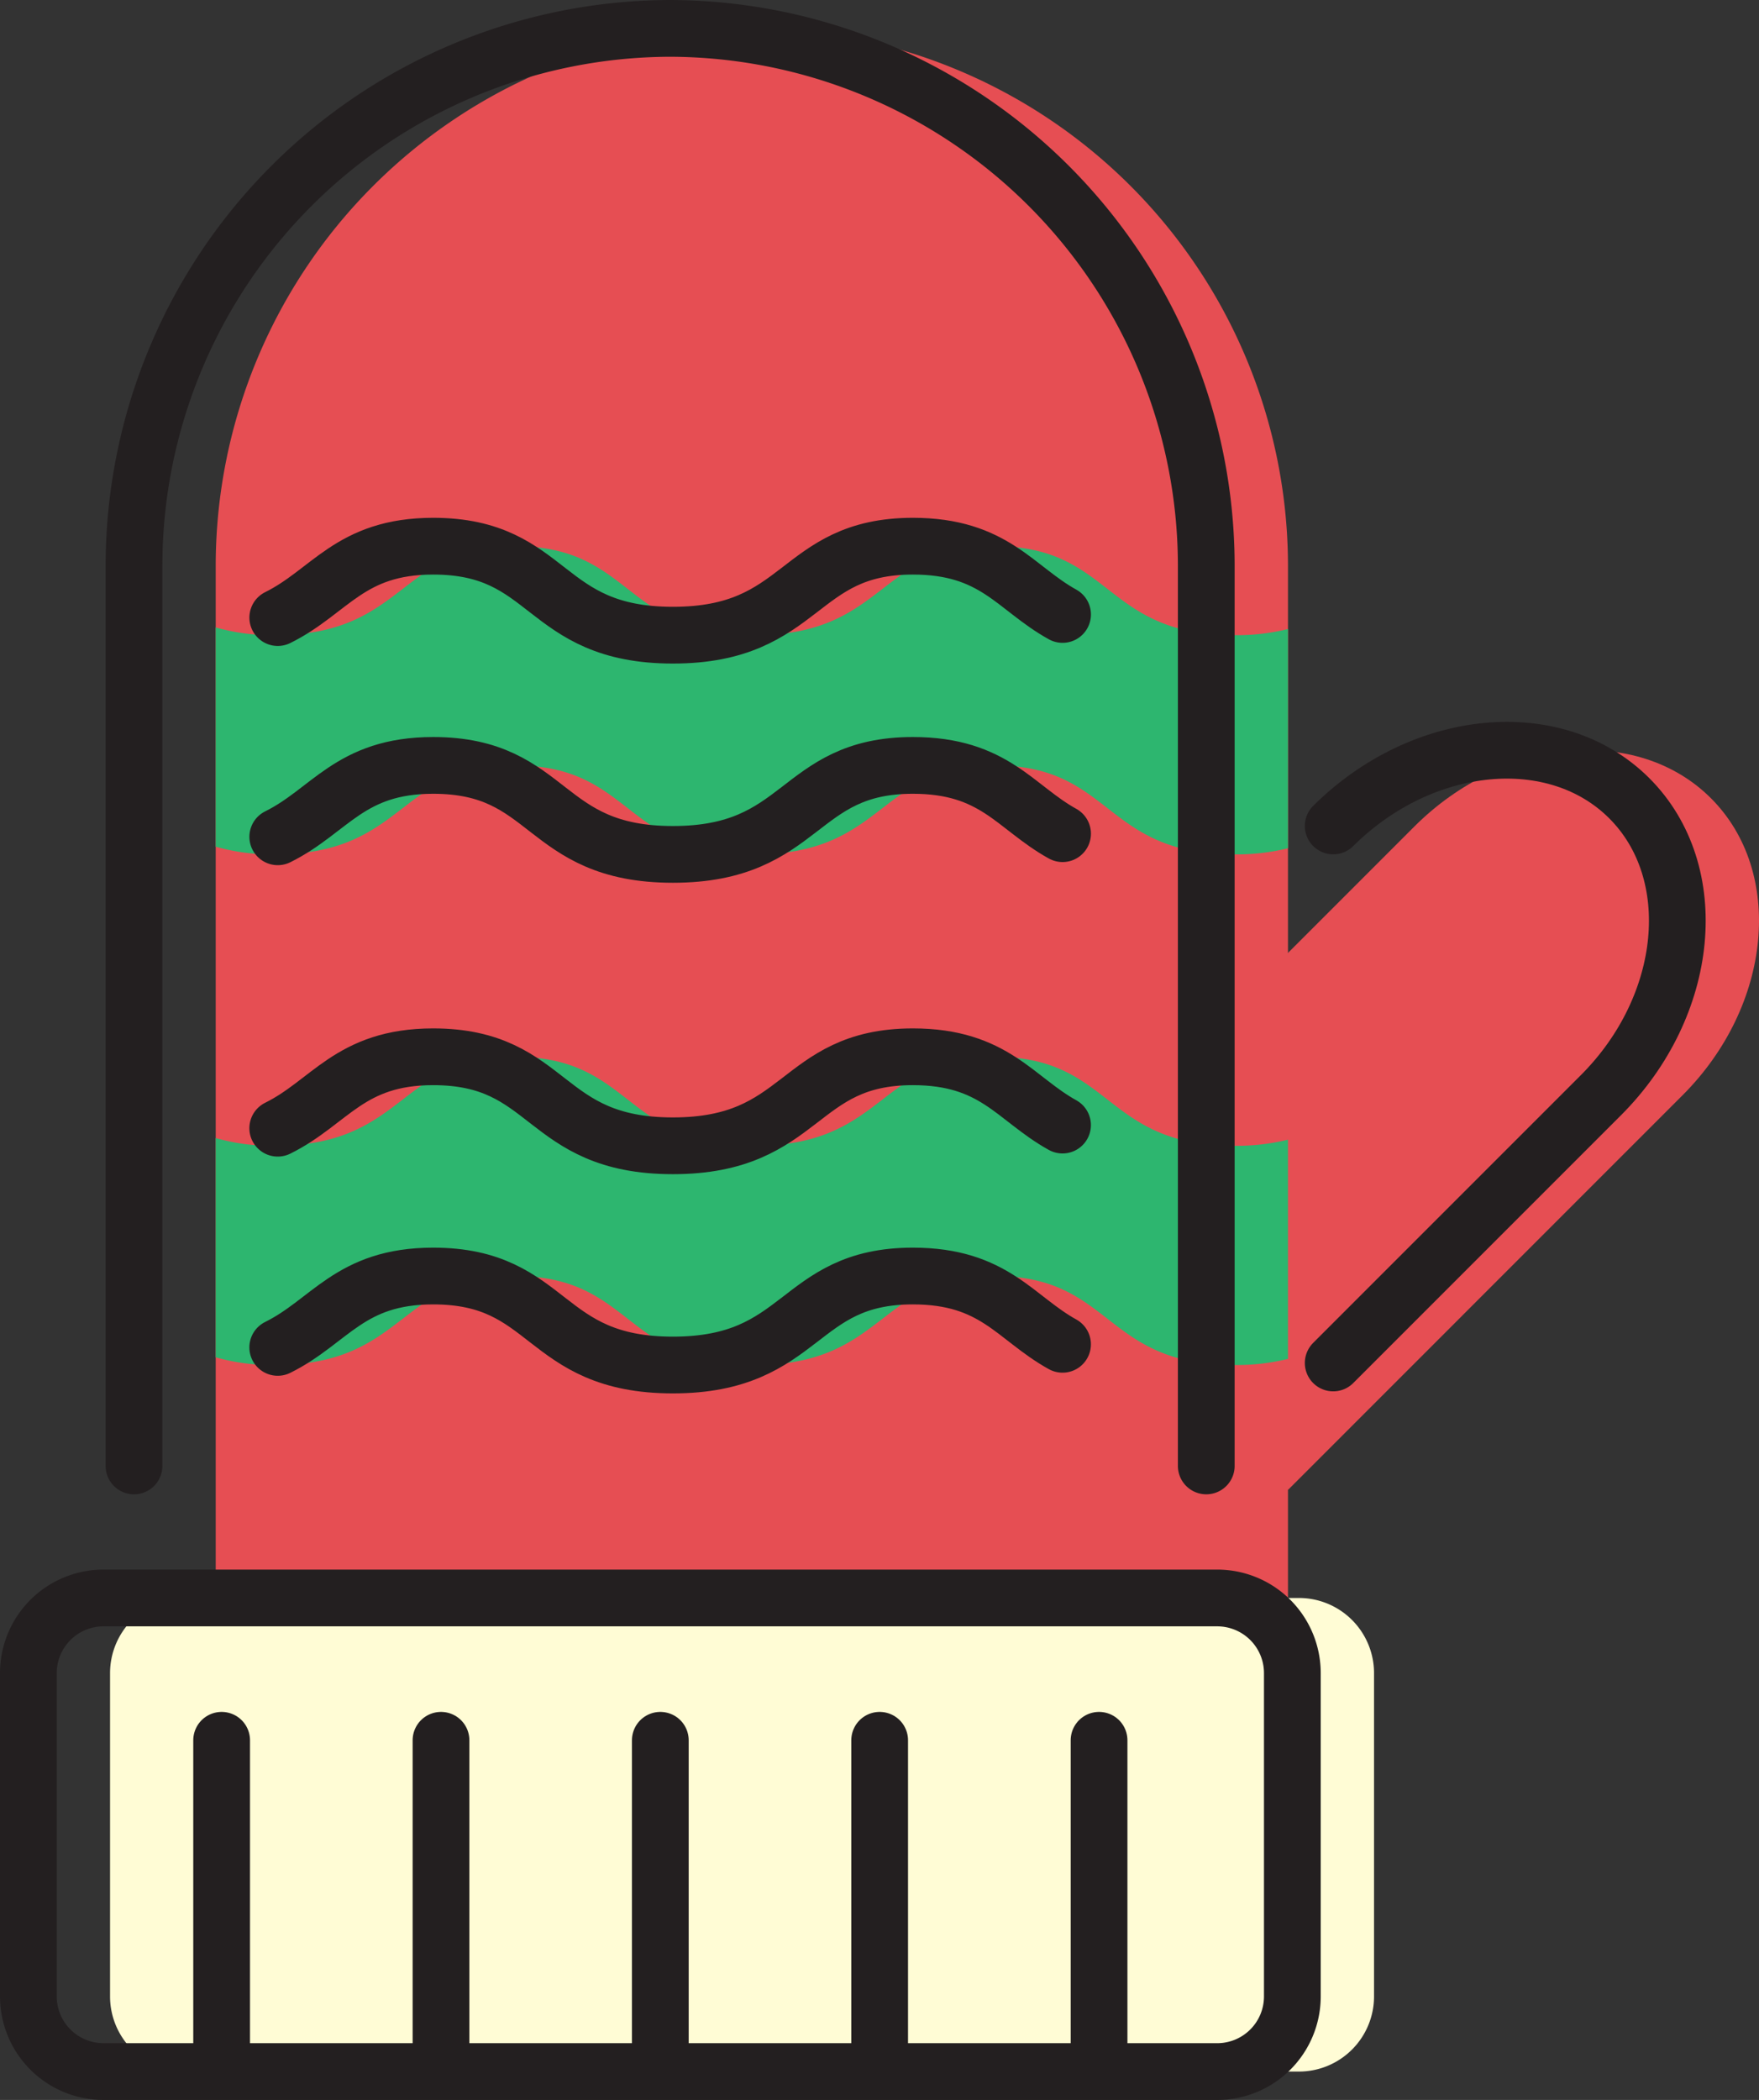 <svg xmlns="http://www.w3.org/2000/svg" viewBox="0 0 61.999 74"><rect x="0" y="0" width="61.999" height="74" fill="#333333" stroke="none"/><defs><style>.a{fill:#e64e53;}.a,.c,.d{fill-rule:evenodd;}.b{fill:#fffcd5;}.c{fill:#2db66f;}.d,.e{fill:none;stroke:#231f20;stroke-linecap:round;stroke-linejoin:round;stroke-width:2px;}</style></defs><path class="a" d="M26.499,1H26.5A18.951,18.951,0,0,1,45.397,19.896V56.311H7.603V19.896A18.951,18.951,0,0,1,26.499,1Z"/><path class="b" d="M6.527,56.311H45.782a2.648,2.648,0,0,1,2.648,2.648V70.352A2.648,2.648,0,0,1,45.782,73H6.527a2.648,2.648,0,0,1-2.648-2.648V58.959A2.648,2.648,0,0,1,6.527,56.311Z"/><path class="a" d="M60.307,28.131h0c2.603,2.602,2.152,7.31-.999,10.461L45.397,52.504,40.97,39.581,45.397,33.58l4.45-4.45C52.998,25.978,57.704,25.528,60.307,28.131Z"/><path class="c" d="M45.397,29.892a7.598,7.598,0,0,1-1.891.216c-4.632,0-4.263-3.136-8.453-3.136-4.112.002-3.816,3.136-8.456,3.136-4.633,0-4.263-3.136-8.453-3.136-4.113.002-3.818,3.136-8.458,3.136a7.242,7.242,0,0,1-2.084-.272V22.11a7.255,7.255,0,0,0,2.084.273c4.64,0,4.345-3.134,8.458-3.136,4.189,0,3.819,3.136,8.453,3.136,4.64,0,4.343-3.134,8.456-3.136,4.19,0,3.82,3.136,8.453,3.136a7.588,7.588,0,0,0,1.891-.216Z"/><path class="c" d="M45.397,47.886a7.588,7.588,0,0,1-1.891.216c-4.632,0-4.263-3.136-8.453-3.136-4.112.002-3.816,3.136-8.456,3.136-4.633,0-4.263-3.136-8.453-3.136-4.113.002-3.818,3.136-8.458,3.136a7.256,7.256,0,0,1-2.084-.272V40.104a7.248,7.248,0,0,0,2.084.273c4.64,0,4.345-3.134,8.458-3.136,4.189,0,3.819,3.136,8.453,3.136,4.64,0,4.343-3.134,8.456-3.136,4.19,0,3.82,3.136,8.453,3.136a7.598,7.598,0,0,0,1.891-.216Z"/><path class="d" d="M4.723,51.658V19.896A18.951,18.951,0,0,1,23.62,1h.001A18.952,18.952,0,0,1,42.517,19.896V51.658"/><path class="e" d="M3.648,56.311H42.903a2.648,2.648,0,0,1,2.648,2.648V70.352A2.648,2.648,0,0,1,42.903,73H3.648A2.648,2.648,0,0,1,1,70.352V58.959A2.648,2.648,0,0,1,3.648,56.311Z"/><path class="d" d="M46.991,29.106c3.152-3.13,7.84-3.572,10.437-.975h0c2.602,2.602,2.152,7.309-.999,10.461L46.991,48.03"/><line class="e" x1="7.812" y1="72.719" x2="7.812" y2="61.326"/><line class="e" x1="15.544" y1="72.719" x2="15.544" y2="61.326"/><line class="e" x1="23.274" y1="72.719" x2="23.274" y2="61.326"/><line class="e" x1="31.005" y1="72.719" x2="31.005" y2="61.326"/><line class="e" x1="38.738" y1="72.719" x2="38.738" y2="61.326"/><path class="d" d="M9.79,21.763c1.847-.913,2.537-2.514,5.476-2.516,4.189,0,3.818,3.136,8.452,3.136,4.639,0,4.343-3.133,8.456-3.136,2.878,0,3.604,1.48,5.278,2.406m0,7.725c-1.673-.926-2.4-2.406-5.278-2.406-4.112.002-3.816,3.136-8.456,3.136-4.634,0-4.263-3.136-8.452-3.136-2.94.002-3.63,1.603-5.476,2.516M37.451,47.372c-1.673-.926-2.4-2.406-5.278-2.406-4.112.002-3.816,3.136-8.456,3.136-4.634,0-4.263-3.136-8.452-3.136-2.94.002-3.63,1.603-5.476,2.515m0-7.724c1.847-.913,2.537-2.515,5.476-2.517,4.189,0,3.818,3.137,8.452,3.137,4.639,0,4.343-3.134,8.456-3.137,2.878,0,3.604,1.48,5.278,2.407"/></svg>